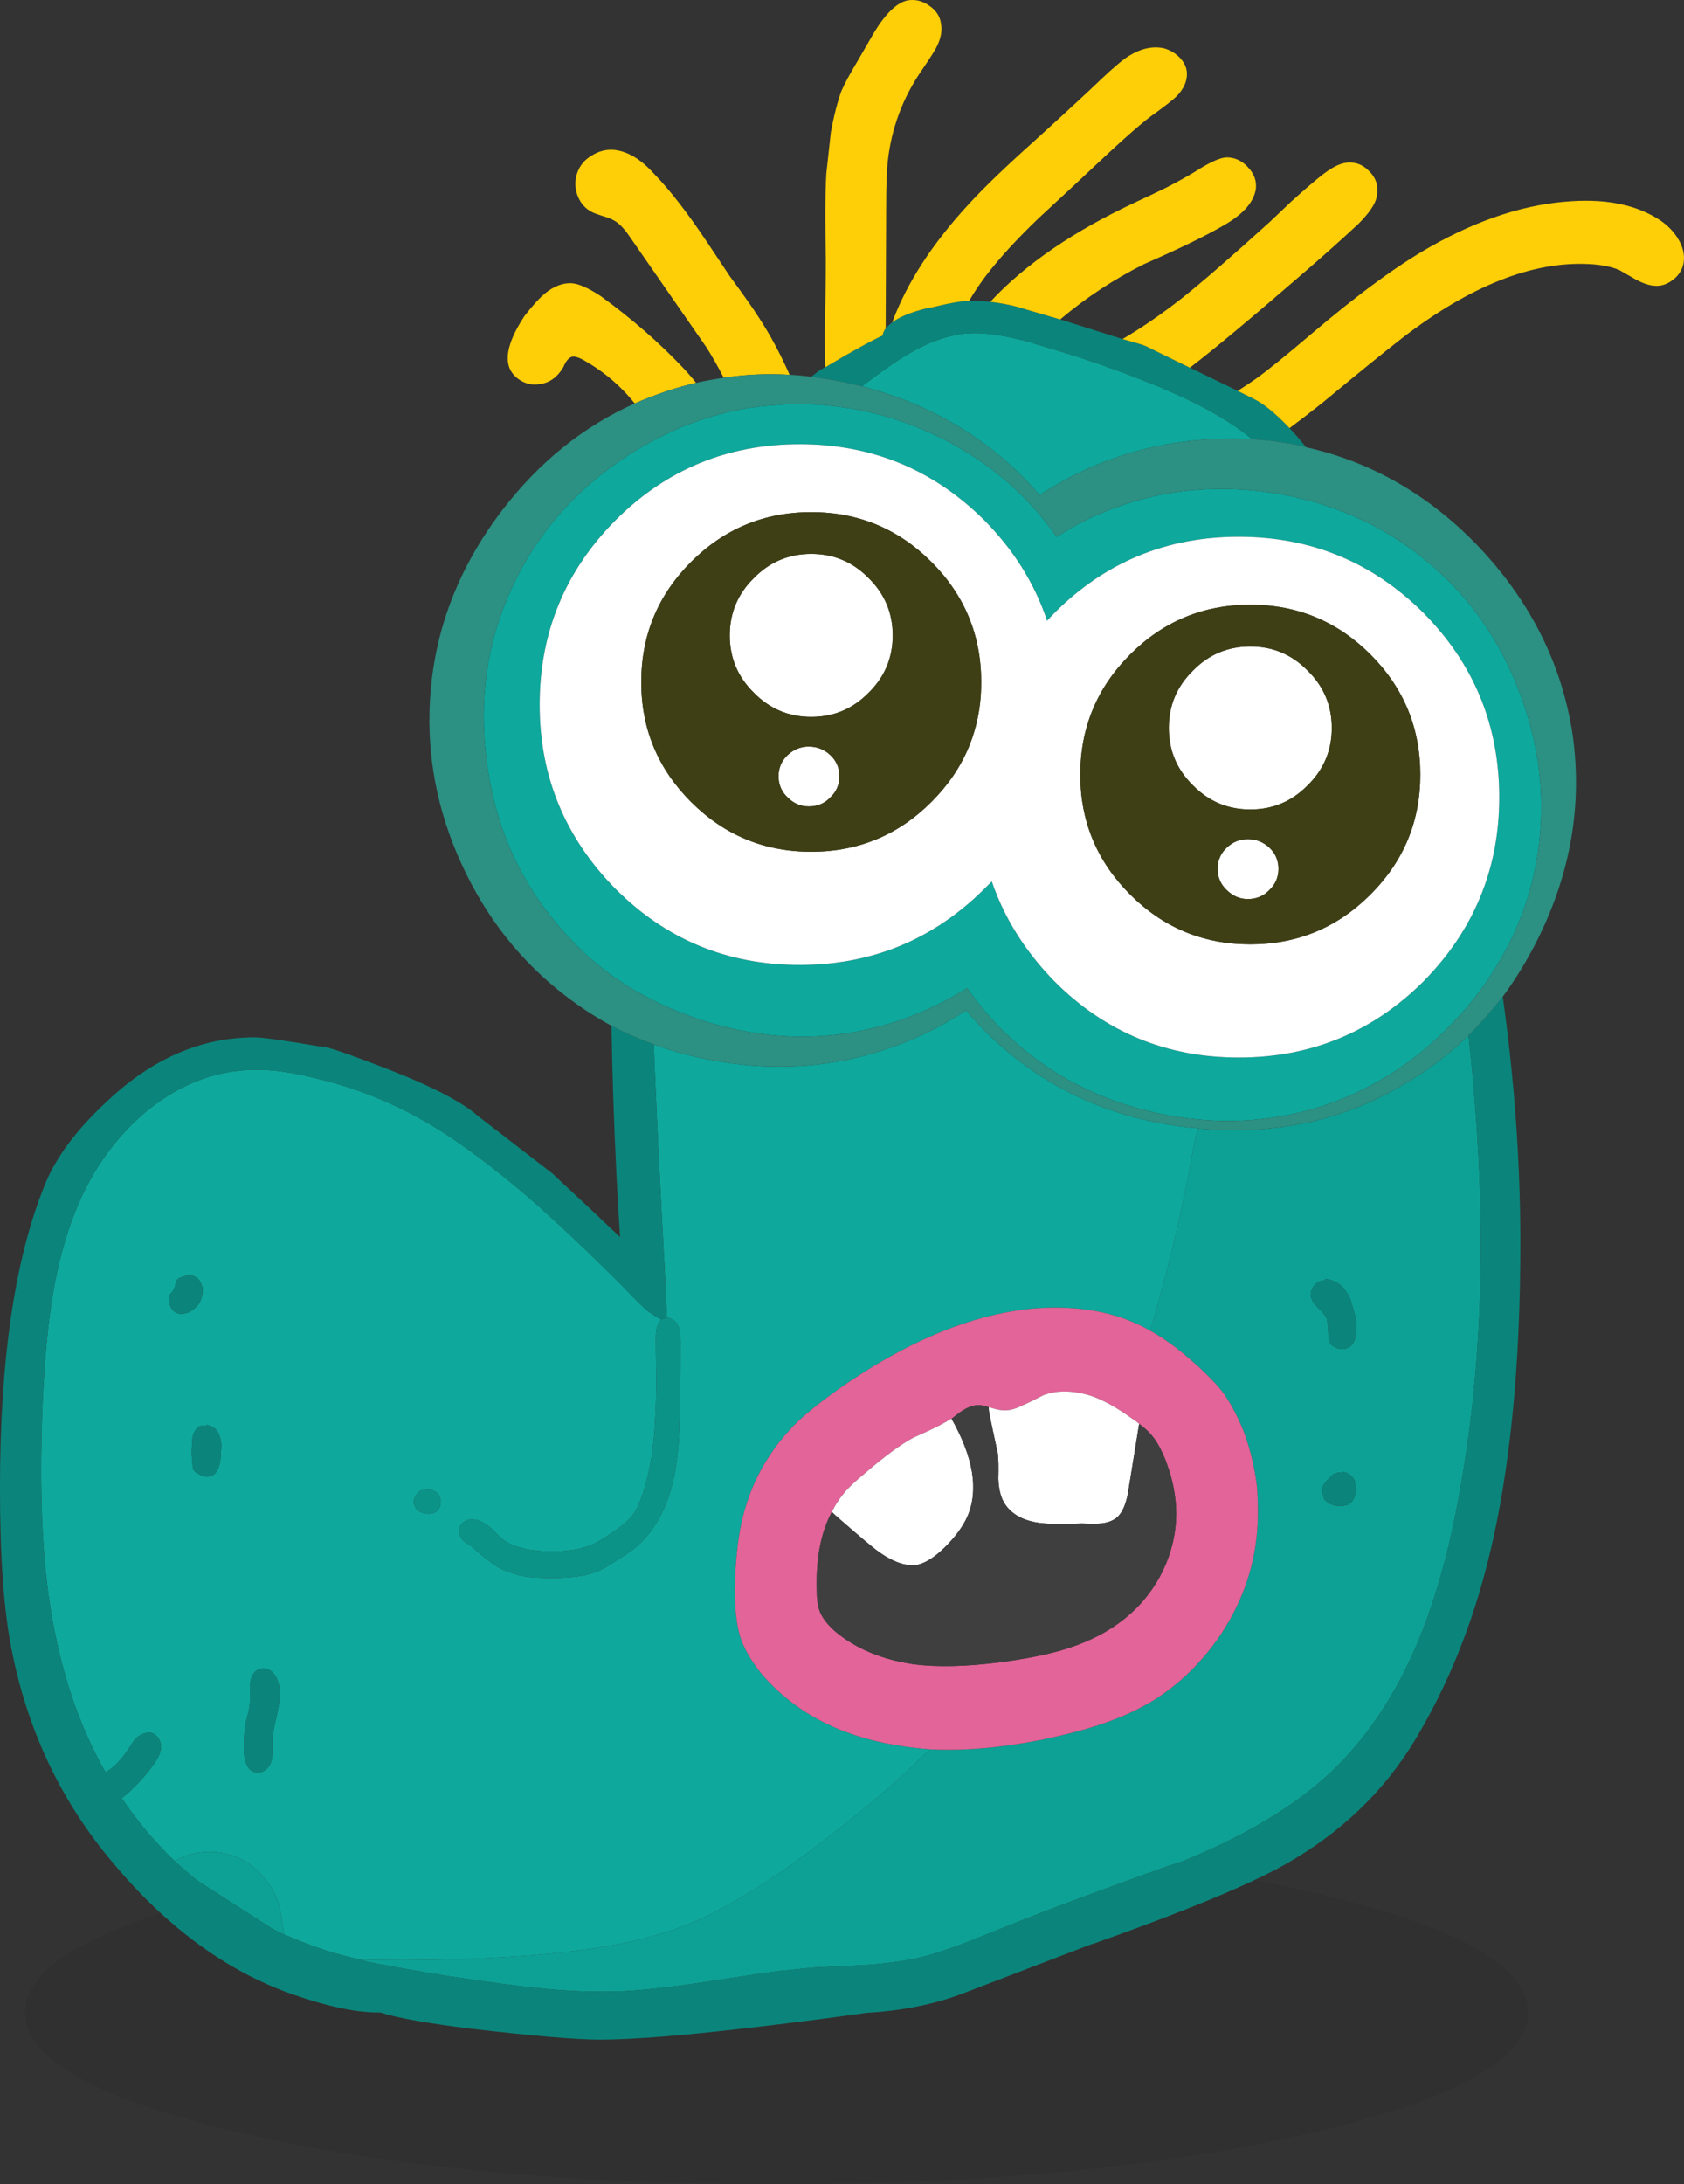 <?xml version="1.0" encoding="UTF-8" standalone="no"?>
<svg
   xmlns:dc="http://purl.org/dc/elements/1.1/"
   xmlns:cc="http://creativecommons.org/ns#"
   xmlns:rdf="http://www.w3.org/1999/02/22-rdf-syntax-ns#"
   xmlns:svg="http://www.w3.org/2000/svg"
   xmlns="http://www.w3.org/2000/svg"
   xmlns:xlink="http://www.w3.org/1999/xlink"
   xmlns:sodipodi="http://sodipodi.sourceforge.net/DTD/sodipodi-0.dtd"
   xmlns:inkscape="http://www.inkscape.org/namespaces/inkscape"
   version="1.1"
   preserveAspectRatio="none"
   x="0px"
   y="0px"
   width="167.417"
   height="217.044"
   viewBox="0 0 167.417 217.044"
   id="svg165"
   sodipodi:docname="monster13.svg"
   inkscape:version="0.92.3 (2405546, 2018-03-11)">
  <rect x="0" y="0" width="167.417" height="217.044" fill="#333333" stroke="none"/>
  <sodipodi:namedview
     pagecolor="#ffffff"
     bordercolor="#666666"
     borderopacity="1"
     objecttolerance="10"
     gridtolerance="10"
     guidetolerance="10"
     inkscape:pageopacity="0"
     inkscape:pageshadow="2"
     inkscape:window-width="958"
     inkscape:window-height="1023"
     id="namedview167"
     showgrid="false"
     fit-margin-top="0"
     fit-margin-left="0"
     fit-margin-right="0"
     fit-margin-bottom="0"
     inkscape:pagecheckerboard="true"
     inkscape:zoom="2.6520656"
     inkscape:cx="83.708336"
     inkscape:cy="108.52222"
     inkscape:window-x="960"
     inkscape:window-y="0"
     inkscape:window-maximized="0"
     inkscape:current-layer="svg165" />
  <defs
     id="defs159">
    <g
       id="Layer0_0_FILL">
      <path
         d="m 218.9,283.7 q 0.55,0.3 1.15,0.55 Q 220,284.1 220,284 q -0.2,-1.45 -0.35,-2.15 -0.248,-1.312 -1,-2.45 -0.308,-0.464 -0.7,-0.9 -1.3,-1.5 -3.1,-2.1 -1.8,-0.6 -3.75,-0.2 -1.05,0.25 -1.95,0.75 1.05,0.95 2.2,1.9 l 7.55,4.85 m 111.7,-83.5 q -2.4,1.35 -4.9,2.25 -3.95,1.4 -8.2,1.75 -3.25,0.25 -6.6,-0.05 -0.35,1.25 -0.65,3.05 -1.6,8.65 -4.1,17.05 2,1.1 4.2,3.05 0.65,0.55 1.2,1.1 1.15,1.1 1.8,1.95 1.1,1.5 2.05,3.8 1,2.65 1.35,5.5 0.1,1.2 0.1,2.4 0.05,4.1 -1.35,7.85 -1.45,3.8 -4.15,6.9 -2,2.3 -4.5,3.95 -0.85,0.55 -1.75,1 -3.5,1.85 -9.3,3.05 -0.35,0.1 -0.7,0.15 -5.9,1.15 -10.85,0.9 -4.653,4.613 -10.6,9.1 -1.457,1.142 -3,2.25 -5.9,4.15 -10.1,5.9 -3.5,1.45 -8,2.25 -3.35,0.6 -8.25,1 -8.5,0.6 -16.7,0.4 h -0.05 q 0.25,0.05 0.55,0.15 l 1.65,0.35 q 0.05,0 0.15,0 2.15,0.45 6.55,1.15 5.7,0.85 8.5,1.15 4.8,0.5 8.55,0.35 3.45,-0.15 9.5,-1.1 3.6,-0.55 6.1,-0.9 0.3,-0.05 0.55,-0.05 l 2.8,-0.3 q 1.7,-0.1 5.15,-0.25 3.05,-0.2 5.1,-0.65 0.05,0 0.1,0 2,-0.45 4.65,-1.45 1.55,-0.6 4.65,-1.85 5.361,-2.163 15.95,-5.95 0.708,-0.206 1.4,-0.45 9.9,-4.05 15.3,-9.45 5,-5 8.15,-12.65 2.55,-6.25 4.05,-14.75 2.45,-13.7 2,-29.2 -0.25,-7.7 -1.15,-16 -3.2,3.1 -7.2,5.3 m -4.95,20.2 q 0.35,0.45 0.55,1.25 0.6,1.75 0.4,2.85 -0.1,1.2 -0.85,1.45 -0.3,0.2 -0.8,0.1 -0.25,-0.05 -0.75,-0.35 -0.35,-0.35 -0.35,-1.25 -0.05,-1.1 -0.15,-1.4 -0.15,-0.4 -0.8,-1 -0.35,-0.35 -0.55,-0.65 -0.1,-0.15 -0.1,-0.25 -0.05,-0.05 -0.05,-0.1 L 322.15,221 q -0.15,-0.55 0.2,-1.1 l 0.25,-0.3 q 0.1,-0.1 0.25,-0.2 0.2,-0.1 0.45,-0.15 0.25,0 0.25,-0.15 1.45,0.2 2.1,1.3 m 0.3,21.05 q -0.1,0.1 -0.6,0.2 -0.7,0.1 -1.45,-0.25 l -0.45,-0.4 -0.15,-0.5 -0.05,-0.6 q 0.05,-0.25 0.35,-0.65 l 0.7,-0.7 q 0.5,-0.3 0.9,-0.15 v -0.15 q 0.5,0.05 0.9,0.4 0.4,0.35 0.45,0.85 l 0.05,0.55 q -0.1,1.05 -0.65,1.4 z"
         id="path136"
         inkscape:connector-curvature="0"
         style="fill:#0da195;stroke:none" />
      <path
         d="m 277.75,292.05 h 0.1 q -5,0.7 -10.45,1.35 -10.95,1.3 -15.95,1.3 -3.5,0 -12.95,-1.1 -6.4,-0.8 -8.9,-1.6 -0.1,0 -0.2,0 -3.35,0 -8.5,-1.8 -6.956,-2.423 -13.1,-8.05 -13.5,4.304 -13.5,9.85 0,7.05 21.85,12.05 21.9,5 52.85,5 30.95,0 52.8,-5 21.9,-5 21.9,-12.05 0,-7.05 -21.9,-12.05 -2.574,-0.589 -5.3,-1.1 -5.546,2.614 -15.95,6.3 -0.1,0.05 -0.2,0.05 -10.05,3.85 -12.8,4.9 -4.3,1.65 -9.8,1.95 z"
         id="path138"
         inkscape:connector-curvature="0"
         style="fill:#000000;fill-opacity:0.067;stroke:none" />
      <path
         d="m 263.35,197.5 q -3.4,-0.55 -6.55,-1.7 0.05,1.85 0.15,3.75 0.25,6.25 0.95,18.9 0.1,2.3 0.2,4.5 0.3,0 0.55,0.2 0.4,0.2 0.55,0.6 0.25,0.45 0.25,1.55 0,6.2 -0.1,8.25 -0.1,3.95 -0.85,6.45 -1.05,3.6 -3.3,5.6 -0.8,0.7 -2.15,1.5 -1.15,0.8 -2,1.1 -1.1,0.5 -3.5,0.6 -2.05,0.05 -3.35,-0.1 -1.8,-0.3 -3.05,-1.05 -0.5,-0.35 -1.3,-0.95 -1.05,-0.9 -1.2,-1.05 -0.6,-0.35 -0.85,-0.6 -0.35,-0.45 -0.35,-0.9 -0.05,-0.4 0.35,-0.8 0.4,-0.35 0.85,-0.35 0.8,-0.05 1.75,0.7 0.25,0.15 0.7,0.65 0.45,0.45 0.7,0.65 1.6,1.2 5.05,1.2 2.1,-0.05 3.45,-0.55 1,-0.35 2.9,-1.7 1.05,-0.8 1.45,-1.3 0.45,-0.6 0.8,-1.5 1.3,-3.4 1.5,-8.4 0.1,-1.55 0.1,-3.9 -0.05,-2.6 -0.05,-3.9 0,-1.3 0.55,-1.8 -0.65,-0.35 -1.35,-0.85 -0.6,-0.5 -1.75,-1.7 -5.1,-5.2 -10.1,-9.6 -5.4,-4.6 -9.45,-7.05 -5.55,-3.35 -11.75,-4.8 -4.25,-1.1 -7.5,-0.75 -4.95,0.5 -9.3,4.05 -4,3.35 -6.35,8.3 -2,4.25 -2.95,9.9 -0.7,4.15 -1,10.45 -0.5,11.35 0.55,19.25 1.4,10.3 5.7,17.8 l 0.2,-0.15 q 0.95,-0.55 2.05,-2.15 0.65,-1.1 1.1,-1.35 0.5,-0.3 0.9,-0.3 0.45,-0.05 0.85,0.35 0.35,0.4 0.4,0.9 0.05,0.8 -0.65,1.8 -0.85,1.2 -1.95,2.3 -0.7,0.7 -1.3,1.15 2.25,3.35 5.25,6.25 0.9,-0.5 1.95,-0.75 1.95,-0.4 3.75,0.2 1.8,0.6 3.1,2.1 0.392,0.436 0.7,0.9 0.752,1.138 1,2.45 0.15,0.7 0.35,2.15 0,0.1 0.05,0.25 1.7,0.75 3.45,1.35 1.85,0.65 4.1,1.15 8.2,0.2 16.7,-0.4 4.9,-0.4 8.25,-1 4.5,-0.8 8,-2.25 4.2,-1.75 10.1,-5.9 1.543,-1.108 3,-2.25 5.947,-4.487 10.6,-9.1 -1.9,-0.15 -3.6,-0.45 -8.3,-1.45 -13.1,-7 -1.45,-1.8 -2.05,-3.4 -0.65,-1.8 -0.65,-5.1 0.1,-4.35 0.8,-7.15 1.4,-5.6 5.65,-9.65 1.55,-1.4 3.8,-3 10.15,-7.15 19.35,-8.05 6.1,-0.5 10.55,1.6 0.55,0.25 1.15,0.6 2.5,-8.4 4.1,-17.05 0.3,-1.8 0.65,-3.05 -0.2,-0.05 -0.4,-0.05 -11,-1.1 -18.9,-7.9 -2.05,-1.75 -3.75,-3.8 -3.7,2.45 -7.9,3.85 -8,2.7 -16.6,1.25 m -52.75,21.3 -0.05,-0.15 q 0.75,0.2 1,0.5 0.25,0.35 0.3,0.55 0.2,0.5 0,1.2 -0.15,0.7 -0.8,1.2 -0.55,0.45 -1.05,0.45 -0.7,0.1 -1.05,-0.4 -0.3,-0.3 -0.3,-0.95 -0.1,-0.25 0,-0.5 0.55,-0.6 0.6,-1.05 l 0.05,-0.35 0.25,-0.25 q 0.6,-0.3 1.05,-0.25 m 1.7,14.95 v -0.15 q 1,0.15 1.3,1.05 0.2,0.45 0.2,1.1 l -0.1,1.45 q -0.2,1 -0.65,1.35 -0.7,0.45 -1.55,-0.1 -0.25,-0.1 -0.4,-0.3 -0.15,-0.2 -0.15,-0.45 -0.15,-1.3 -0.05,-2.25 0,-0.85 0.3,-1.25 0.35,-0.7 1.1,-0.45 m 21.05,6.6 q 0.388,-0.388 0.75,-0.25 -0.081,-0.05 0.1,-0.05 0.4,-0.05 0.7,0.1 0.35,0.15 0.55,0.45 0.2,0.35 0.15,0.75 0,0.4 -0.25,0.7 -0.45,0.5 -1.25,0.35 -0.7,-0.1 -0.95,-0.5 l -0.2,-0.4 q -0.1,-0.65 0.4,-1.15 m -14.2,18.15 q 0.35,0.55 0.45,1.3 0.1,0.95 -0.25,2.55 -0.45,1.8 -0.45,2.5 0,0.15 0,1.05 0,0.65 -0.1,1.05 -0.15,0.55 -0.55,0.9 -0.45,0.35 -0.9,0.3 -0.75,-0.05 -1.05,-0.85 -0.25,-0.55 -0.25,-1.4 0,-1.7 0.15,-2.55 0.2,-0.8 0.3,-1.2 0.15,-0.75 0.15,-1.25 0,-0.95 0,-1.4 0.05,-0.8 0.4,-1.25 0.4,-0.45 1,-0.45 0.65,0.05 1.1,0.7 M 299.5,127.65 q -2.45,-0.8 -4.9,-1.5 -0.05,-0.05 -0.1,-0.05 -4.2,-1.2 -6.75,-0.95 h -0.05 q -0.65,0.1 -1.35,0.25 -1.75,0.4 -3.65,1.45 -1.7,0.9 -4.55,3.05 -0.35,0.25 -0.65,0.5 0.3,0.05 0.6,0.15 10.35,2.9 17.05,10.65 1.1,-0.7 2.25,-1.35 5.45,-3 11.7,-3.9 3.6,-0.5 7.2,-0.3 -0.1,-0.1 -0.2,-0.15 -1.85,-1.5 -4.65,-3 -1.9,-1 -4.2,-1.95 l -0.05,-0.05 q -3.8,-1.55 -7.7,-2.85 m 34.05,20.05 q -3.15,-2.6 -6.85,-4.25 -2.55,-1.15 -5.35,-1.85 -1.45,-0.35 -2.95,-0.6 -8.7,-1.35 -16.5,1.75 -2.65,1.05 -5.05,2.6 -4.3,-6.15 -11.25,-9.7 -5.15,-2.6 -10.65,-3.25 -1.95,-0.25 -3.95,-0.25 -0.95,0 -1.85,0.1 -1.95,0.1 -3.8,0.45 -1.5,0.3 -2.95,0.75 -2.55,0.75 -5,2 -1.6,0.8 -3.15,1.8 -7.85,5.1 -11.55,13.15 -3.75,8.1 -2.5,17.35 1.2,9.25 6.95,16.05 2.4,2.9 5.4,5.1 1.95,1.4 4.15,2.5 2.4,1.2 5.05,2.05 8.95,2.85 17.55,0.55 4.6,-1.25 8.65,-3.8 1.8,2.6 4.1,4.75 6.1,5.75 14.7,7.65 8.55,1.9 16.6,-0.7 7.95,-2.65 13.75,-9.2 0.2,-0.2 0.4,-0.45 1.85,-2.15 3.2,-4.45 2.8,-4.6 3.8,-9.95 1.55,-8.3 -1.45,-16.55 -3,-8.3 -9.5,-13.6 m -0.25,5.2 q 7.55,7.6 7.55,18.35 0,10.65 -7.55,18.3 -7.6,7.55 -18.35,7.55 -10.75,0 -18.3,-7.55 -4.4,-4.5 -6.25,-9.95 -0.35,0.35 -0.75,0.75 -7.6,7.55 -18.35,7.55 -10.75,0 -18.3,-7.55 -7.55,-7.65 -7.55,-18.3 0,-10.75 7.55,-18.35 7.55,-7.55 18.3,-7.55 10.75,0 18.35,7.55 4.4,4.45 6.25,10 0.35,-0.4 0.75,-0.8 7.55,-7.55 18.3,-7.55 10.75,0 18.35,7.55 z"
         id="path140"
         inkscape:connector-curvature="0"
         style="fill:#0ea89c;stroke:none" />
      <path
         d="m 219.6,259.8 q -0.1,-0.75 -0.45,-1.3 -0.45,-0.65 -1.1,-0.7 -0.6,0 -1,0.45 -0.35,0.45 -0.4,1.25 0,0.45 0,1.4 0,0.5 -0.15,1.25 -0.1,0.4 -0.3,1.2 -0.15,0.85 -0.15,2.55 0,0.85 0.25,1.4 0.3,0.8 1.05,0.85 0.45,0.05 0.9,-0.3 0.4,-0.35 0.55,-0.9 0.1,-0.4 0.1,-1.05 0,-0.9 0,-1.05 0,-0.7 0.45,-2.5 0.35,-1.6 0.25,-2.55 m -7.3,-26.2 v 0.15 q -0.75,-0.25 -1.1,0.45 -0.3,0.4 -0.3,1.25 -0.1,0.95 0.05,2.25 0,0.25 0.15,0.45 0.15,0.2 0.4,0.3 0.85,0.55 1.55,0.1 0.45,-0.35 0.65,-1.35 l 0.1,-1.45 q 0,-0.65 -0.2,-1.1 -0.3,-0.9 -1.3,-1.05 m -1.75,-14.95 0.05,0.15 q -0.45,-0.05 -1.05,0.25 l -0.25,0.25 -0.05,0.35 q -0.05,0.45 -0.6,1.05 -0.1,0.25 0,0.5 0,0.65 0.3,0.95 0.35,0.5 1.05,0.4 0.5,0 1.05,-0.45 0.65,-0.5 0.8,-1.2 0.2,-0.7 0,-1.2 -0.05,-0.2 -0.3,-0.55 -0.25,-0.3 -1,-0.5 m 114.8,23 q 0.5,-0.1 0.6,-0.2 0.55,-0.35 0.65,-1.4 l -0.05,-0.55 q -0.05,-0.5 -0.45,-0.85 -0.4,-0.35 -0.9,-0.4 v 0.15 q -0.4,-0.15 -0.9,0.15 l -0.7,0.7 q -0.3,0.4 -0.35,0.65 l 0.05,0.6 0.15,0.5 0.45,0.4 q 0.75,0.35 1.45,0.25 m 0.85,-20 q -0.2,-0.8 -0.55,-1.25 -0.65,-1.1 -2.1,-1.3 0,0.15 -0.25,0.15 -0.25,0.05 -0.45,0.15 -0.15,0.1 -0.25,0.2 l -0.25,0.3 q -0.35,0.55 -0.2,1.1 l 0.05,0.05 q 0,0.05 0.05,0.1 0,0.1 0.1,0.25 0.2,0.3 0.55,0.65 0.65,0.6 0.8,1 0.1,0.3 0.15,1.4 0,0.9 0.35,1.25 0.5,0.3 0.75,0.35 0.5,0.1 0.8,-0.1 0.75,-0.25 0.85,-1.45 0.2,-1.1 -0.4,-2.85 m 15,-30.6 q -1.6,2.05 -3.4,3.85 0.9,8.3 1.15,16 0.45,15.5 -2,29.2 -1.5,8.5 -4.05,14.75 -3.15,7.65 -8.15,12.65 -5.4,5.4 -15.3,9.45 -0.692,0.244 -1.4,0.45 -10.589,3.787 -15.95,5.95 -3.1,1.25 -4.65,1.85 -2.65,1 -4.65,1.45 -0.05,0 -0.1,0 -2.05,0.45 -5.1,0.65 -3.45,0.15 -5.15,0.25 l -2.8,0.3 q -0.25,0 -0.55,0.05 -2.5,0.35 -6.1,0.9 -6.05,0.95 -9.5,1.1 -3.75,0.15 -8.55,-0.35 -2.8,-0.3 -8.5,-1.15 -4.4,-0.7 -6.55,-1.15 -0.1,0 -0.15,0 l -1.65,-0.35 q -0.3,-0.1 -0.55,-0.15 h 0.05 q -2.25,-0.5 -4.1,-1.15 -1.75,-0.6 -3.45,-1.35 -0.6,-0.25 -1.15,-0.55 l -7.55,-4.85 q -1.15,-0.95 -2.2,-1.9 -3,-2.9 -5.25,-6.25 0.6,-0.45 1.3,-1.15 1.1,-1.1 1.95,-2.3 0.7,-1 0.65,-1.8 -0.05,-0.5 -0.4,-0.9 -0.4,-0.4 -0.85,-0.35 -0.4,0 -0.9,0.3 -0.45,0.25 -1.1,1.35 -1.1,1.6 -2.05,2.15 l -0.2,0.15 q -4.3,-7.5 -5.7,-17.8 -1.05,-7.9 -0.55,-19.25 0.3,-6.3 1,-10.45 0.95,-5.65 2.95,-9.9 2.35,-4.95 6.35,-8.3 4.35,-3.55 9.3,-4.05 3.25,-0.35 7.5,0.75 6.2,1.45 11.75,4.8 4.05,2.45 9.45,7.05 5,4.4 10.1,9.6 1.15,1.2 1.75,1.7 0.7,0.5 1.35,0.85 0.15,-0.1 0.4,-0.15 0.05,-0.05 0.15,-0.05 -0.1,-2.2 -0.2,-4.5 -0.7,-12.65 -0.95,-18.9 -0.1,-1.9 -0.15,-3.75 -2.2,-0.8 -4.2,-1.85 0.1,7 0.5,15.05 0.15,3 0.35,5.95 -3.274,-3.125 -6.5,-6.1 -0.05,-0.1 -0.1,-0.1 -0.05,-0.05 -0.1,-0.1 l -7.45,-5.75 q -2.3,-2.05 -8.95,-4.65 -0.1,-0.05 -0.15,-0.05 -4.45,-1.75 -6.25,-2.2 -0.1,0 -0.2,0 -0.1,-0.05 -0.15,0 -5.35,-0.9 -6.4,-0.9 -7.95,-0.05 -14.7,6.3 -4.7,4.35 -6.3,8.5 -4.4,10.9 -4.4,30 0,10.25 1.15,16 2.3,11.75 9.6,20.65 2.555,3.124 5.25,5.6 6.144,5.627 13.1,8.05 5.15,1.8 8.5,1.8 0.1,0 0.2,0 2.5,0.8 8.9,1.6 9.45,1.1 12.95,1.1 5,0 15.95,-1.3 5.45,-0.65 10.45,-1.35 h -0.1 q 5.5,-0.3 9.8,-1.95 2.75,-1.05 12.8,-4.9 0.1,0 0.2,-0.05 10.404,-3.686 15.95,-6.3 1.708,-0.804 2.95,-1.5 8.45,-4.75 13.1,-12.55 4.85,-8.1 7.3,-18.15 3.1,-12.7 3.1,-31.1 0,-12 -1.75,-24.5 M 288.25,121.9 h -0.1 q -1.05,0 -3.9,0.7 -0.1,0 -0.15,0 -2.5,0.6 -3.6,1.45 -0.4,0.3 -0.65,0.6 -0.25,0.3 -0.3,0.7 -1.75,0.8 -5.7,3.15 -0.15,0.05 -0.2,0.1 -0.1,0.05 -0.15,0.1 -0.1,0 -0.15,0.05 -0.45,0.35 -0.9,0.7 2.5,0.3 5.05,0.95 0.3,-0.25 0.65,-0.5 2.85,-2.15 4.55,-3.05 1.9,-1.05 3.65,-1.45 0.7,-0.15 1.35,-0.25 h 0.05 q 2.55,-0.25 6.75,0.95 0.05,0 0.1,0.05 2.45,0.7 4.9,1.5 3.9,1.3 7.7,2.85 l 0.05,0.05 q 2.3,0.95 4.2,1.95 2.8,1.5 4.65,3 0.1,0.05 0.2,0.15 2.55,0.15 5.05,0.7 0.15,0.05 0.3,0.1 -0.9,-1.1 -1.65,-1.9 -2.1,-2.2 -3.55,-2.9 -0.05,-0.05 -0.1,-0.05 l -1.5,-0.75 -4.75,-2.3 -4.5,-2.2 h -0.05 q -0.125,-0.083 -0.25,-0.1 -1,-0.3 -1.9,-0.55 -3.8,-1.2 -6.2,-1.95 -3.25,-0.95 -4.1,-1.2 -0.1,-0.05 -0.15,-0.05 -1.35,-0.35 -2.7,-0.5 -1,-0.1 -2,-0.1 z"
         id="path142"
         inkscape:connector-curvature="0"
         style="fill:#0b857b;stroke:none" />
      <path
         d="m 234.1,240.1 q -0.362,-0.138 -0.75,0.25 -0.5,0.5 -0.4,1.15 l 0.2,0.4 q 0.25,0.4 0.95,0.5 0.8,0.15 1.25,-0.35 0.25,-0.3 0.25,-0.7 0.05,-0.4 -0.15,-0.75 -0.2,-0.3 -0.55,-0.45 -0.3,-0.15 -0.7,-0.1 -0.181,0 -0.1,0.05 m 25.1,-16.35 q -0.15,-0.4 -0.55,-0.6 -0.25,-0.2 -0.55,-0.2 -0.1,0 -0.15,0.05 -0.25,0.05 -0.4,0.15 -0.55,0.5 -0.55,1.8 0,1.3 0.05,3.9 0,2.35 -0.1,3.9 -0.2,5 -1.5,8.4 -0.35,0.9 -0.8,1.5 -0.4,0.5 -1.45,1.3 -1.9,1.35 -2.9,1.7 -1.35,0.5 -3.45,0.55 -3.45,0 -5.05,-1.2 -0.25,-0.2 -0.7,-0.65 -0.45,-0.5 -0.7,-0.65 -0.95,-0.75 -1.75,-0.7 -0.45,0 -0.85,0.35 -0.4,0.4 -0.35,0.8 0,0.45 0.35,0.9 0.25,0.25 0.85,0.6 0.15,0.15 1.2,1.05 0.8,0.6 1.3,0.95 1.25,0.75 3.05,1.05 1.3,0.15 3.35,0.1 2.4,-0.1 3.5,-0.6 0.85,-0.3 2,-1.1 1.35,-0.8 2.15,-1.5 2.25,-2 3.3,-5.6 0.75,-2.5 0.85,-6.45 0.1,-2.05 0.1,-8.25 0,-1.1 -0.25,-1.55 z"
         id="path144"
         inkscape:connector-curvature="0"
         style="fill:#0c9388;stroke:none" />
      <path
         d="m 306.15,224.25 q -0.6,-0.35 -1.15,-0.6 -4.45,-2.1 -10.55,-1.6 -9.2,0.9 -19.35,8.05 -2.25,1.6 -3.8,3 -4.25,4.05 -5.65,9.65 -0.7,2.8 -0.8,7.15 0,3.3 0.65,5.1 0.6,1.6 2.05,3.4 4.8,5.55 13.1,7 1.7,0.3 3.6,0.45 4.95,0.25 10.85,-0.9 0.35,-0.05 0.7,-0.15 5.8,-1.2 9.3,-3.05 0.9,-0.45 1.75,-1 2.5,-1.65 4.5,-3.95 2.7,-3.1 4.15,-6.9 1.4,-3.75 1.35,-7.85 0,-1.2 -0.1,-2.4 -0.35,-2.85 -1.35,-5.5 -0.95,-2.3 -2.05,-3.8 -0.65,-0.85 -1.8,-1.95 -0.55,-0.55 -1.2,-1.1 -2.2,-1.95 -4.2,-3.05 m -10.6,6.4 q 2,-0.75 4.65,0.05 1.8,0.6 4.1,2.25 0.4,0.25 0.75,0.55 0.8,0.6 1.25,1.15 0.7,0.8 1.35,2.4 0.7,1.85 0.9,3.25 0.5,2.85 -0.35,5.75 -0.85,2.85 -2.8,5.1 -1.1,1.25 -2.5,2.25 -2.3,1.65 -5.55,2.6 -2.4,0.7 -6.1,1.2 -5.1,0.65 -8.6,0.2 -4.75,-0.7 -7.8,-3.25 -1.15,-1 -1.55,-2 -0.3,-0.8 -0.3,-2.05 -0.15,-4.75 1.5,-7.85 0.5,-1 1.2,-1.85 0.6,-0.75 2.05,-1.95 2.95,-2.55 4.9,-3.6 2.55,-1.1 3.7,-1.85 h 0.05 q 0.75,-0.6 1.15,-0.85 0.75,-0.45 1.35,-0.5 0.45,-0.05 1.2,0.2 h 0.05 q 0.9,0.3 1.3,0.3 0.9,0.1 2.05,-0.5 0.7,-0.3 2.05,-1 z"
         id="path146"
         inkscape:connector-curvature="0"
         style="fill:#e26498;stroke:none" />
      <path
         d="m 286.4,233 h -0.05 q -1.15,0.75 -3.7,1.85 -1.95,1.05 -4.9,3.6 -1.45,1.2 -2.05,1.95 -0.7,0.85 -1.2,1.85 0.1,0.1 0.25,0.25 2.5,2.2 3.8,3.25 2.6,2.1 4.5,1.75 1.25,-0.3 2.75,-1.8 1.55,-1.55 2.2,-3.05 1.65,-3.9 -1.6,-9.65 m 13.8,-2.3 q -2.65,-0.8 -4.65,-0.05 -1.35,0.7 -2.05,1 -1.15,0.6 -2.05,0.5 -0.4,0 -1.3,-0.3 h -0.05 q 0,0.4 0.1,0.85 0.25,1.25 0.8,3.75 0.1,0.85 0.05,2.5 0.05,1.45 0.55,2.35 1,1.7 3.55,2.05 0.85,0.1 2.1,0.1 0.7,0 2.1,-0.05 1.35,0.05 1.9,0 1,-0.1 1.6,-0.6 0.85,-0.75 1.15,-2.8 l 1.05,-6.5 q -0.35,-0.3 -0.75,-0.55 -2.3,-1.65 -4.1,-2.25 m 40.65,-59.45 q 0,-10.75 -7.55,-18.35 -7.6,-7.55 -18.35,-7.55 -10.75,0 -18.3,7.55 -0.4,0.4 -0.75,0.8 -1.85,-5.55 -6.25,-10 -7.6,-7.55 -18.35,-7.55 -10.75,0 -18.3,7.55 -7.55,7.6 -7.55,18.35 0,10.65 7.55,18.3 7.55,7.55 18.3,7.55 10.75,0 18.35,-7.55 0.4,-0.4 0.75,-0.75 1.85,5.45 6.25,9.95 7.55,7.55 18.3,7.55 10.75,0 18.35,-7.55 7.55,-7.65 7.55,-18.3 m -12.8,-14.2 Q 333,162 333,169 q 0,6.95 -4.95,11.9 -4.95,4.95 -11.95,4.95 -7,0 -11.95,-4.95 -4.95,-4.95 -4.95,-11.9 0,-7 4.95,-11.95 4.95,-4.95 11.95,-4.95 7,0 11.95,4.95 m -67.55,-9.2 q 4.95,-4.95 11.95,-4.95 7,0 11.95,4.95 4.95,4.95 4.95,11.95 0,6.95 -4.95,11.9 -4.95,4.95 -11.95,4.95 -7,0 -11.95,-4.95 -4.95,-4.95 -4.95,-11.9 0,-7 4.95,-11.95 m 9.6,23.4 q 0.9,0.9 2.1,0.9 1.3,0 2.15,-0.9 0.9,-0.85 0.9,-2.1 0,-1.25 -0.9,-2.1 -0.9,-0.85 -2.15,-0.85 -1.2,0 -2.1,0.85 -0.9,0.85 -0.9,2.1 0,1.25 0.9,2.1 m 10.45,-16.1 q 0,-3.35 -2.4,-5.7 -2.35,-2.4 -5.7,-2.4 -3.35,0 -5.7,2.4 -2.4,2.35 -2.4,5.7 0,3.35 2.4,5.7 2.35,2.4 5.7,2.4 3.35,0 5.7,-2.4 2.4,-2.35 2.4,-5.7 m 37.45,21.1 q -0.9,-0.85 -2.15,-0.85 -1.2,0 -2.1,0.85 -0.9,0.85 -0.9,2.1 0,1.25 0.9,2.1 0.9,0.9 2.1,0.9 1.3,0 2.15,-0.9 0.9,-0.85 0.9,-2.1 0,-1.25 -0.9,-2.1 m -7.6,-17.6 q -2.4,2.35 -2.4,5.7 0,3.35 2.4,5.7 2.35,2.4 5.7,2.4 3.35,0 5.7,-2.4 2.4,-2.35 2.4,-5.7 0,-3.35 -2.4,-5.7 -2.35,-2.4 -5.7,-2.4 -3.35,0 -5.7,2.4 z"
         id="path148"
         inkscape:connector-curvature="0"
         style="fill:#ffffff;stroke:none" />
      <path
         d="m 290.2,232.7 q -0.1,-0.45 -0.1,-0.85 -0.75,-0.25 -1.2,-0.2 -0.6,0.05 -1.35,0.5 -0.4,0.25 -1.15,0.85 3.25,5.75 1.6,9.65 -0.65,1.5 -2.2,3.05 -1.5,1.5 -2.75,1.8 -1.9,0.35 -4.5,-1.75 -1.3,-1.05 -3.8,-3.25 -0.15,-0.15 -0.25,-0.25 -1.65,3.1 -1.5,7.85 0,1.25 0.3,2.05 0.4,1 1.55,2 3.05,2.55 7.8,3.25 3.5,0.45 8.6,-0.2 3.7,-0.5 6.1,-1.2 3.25,-0.95 5.55,-2.6 1.4,-1 2.5,-2.25 1.95,-2.25 2.8,-5.1 0.85,-2.9 0.35,-5.75 -0.2,-1.4 -0.9,-3.25 -0.65,-1.6 -1.35,-2.4 -0.45,-0.55 -1.25,-1.15 L 304,240 q -0.3,2.05 -1.15,2.8 -0.6,0.5 -1.6,0.6 -0.55,0.05 -1.9,0 -1.4,0.05 -2.1,0.05 -1.25,0 -2.1,-0.1 -2.55,-0.35 -3.55,-2.05 -0.5,-0.9 -0.55,-2.35 0.05,-1.65 -0.05,-2.5 -0.55,-2.5 -0.8,-3.75 z"
         id="path150"
         inkscape:connector-curvature="0"
         style="fill:#3f3f3f;stroke:none" />
      <path
         d="m 251.55,121.45 q -1.9,-1.25 -2.95,-1.3 -1.3,-0.05 -2.6,1 -0.85,0.7 -2.05,2.25 -2.35,3.55 -1.4,5.4 0.4,0.7 1.15,1.1 0.75,0.4 1.55,0.3 1.6,-0.1 2.55,-1.7 0.4,-0.95 0.9,-1.05 0.35,-0.05 0.95,0.25 3.1,1.7 5.25,4.4 1.5,-0.65 3.1,-1.2 1.5,-0.5 3,-0.85 -0.55,-0.7 -1.3,-1.5 -3.55,-3.75 -8.15,-7.1 m 15.75,2.2 q -0.85,-1.35 -2.95,-4.2 l -2.2,-3.3 q -3,-4.5 -5.35,-6.9 -1.95,-2.15 -3.95,-2.35 -1.15,-0.1 -2.2,0.55 -1.05,0.6 -1.45,1.7 -0.4,1.1 0,2.25 0.45,1.2 1.5,1.7 0.3,0.15 1.1,0.4 0.7,0.2 1.1,0.45 0.65,0.35 1.45,1.5 l 7.7,11.1 q 0.85,1.35 1.7,3 3.2,-0.5 6.55,-0.3 -1.4,-3.15 -3,-5.6 m 49.35,-12.85 q 0.15,-1.2 -0.8,-2.2 -0.95,-1 -2.2,-0.95 -1,0.1 -3.1,1.45 -1.15,0.7 -2.8,1.55 -1.95,0.95 -2.95,1.4 -9.35,4.35 -14.55,9.95 1.35,0.15 2.7,0.5 0.05,0 0.15,0.05 0.85,0.25 4.1,1.2 3.85,-3.25 8.35,-5.5 5.6,-2.45 8.25,-4.05 2.55,-1.55 2.85,-3.4 m -7.6,-13.1 q -0.65,-0.65 -1.55,-0.9 -1.65,-0.35 -3.45,0.75 -0.9,0.55 -2.8,2.35 -1.6,1.55 -6.6,6.1 -4.2,3.75 -6.5,6.25 -5.5,5.95 -7.65,11.8 1.1,-0.85 3.6,-1.45 0.05,0 0.15,0 2.85,-0.7 3.9,-0.7 0.7,-1.2 1.6,-2.4 2.05,-2.7 5.35,-5.85 3.9,-3.6 5.8,-5.4 4.2,-3.95 5.75,-5 1.65,-1.2 2.15,-1.7 1.05,-1.1 1,-2.3 -0.05,-0.85 -0.75,-1.55 M 282,92.05 q -1.55,0.35 -3.25,3.1 L 277.1,98 q -1.2,2 -1.65,3.05 -0.6,1.65 -1.05,4.1 l -0.45,4.1 q -0.1,1.75 -0.1,4.3 0,1.45 0.05,4.3 0,2.4 -0.1,7.2 0,1.85 0.05,3.45 3.95,-2.35 5.7,-3.15 0.05,-0.4 0.3,-0.7 l 0.05,-12.1 q 0,-3 0.15,-4.45 0.55,-5.05 3.45,-9.2 1.15,-1.7 1.4,-2.2 0.65,-1.25 0.45,-2.35 -0.15,-1.1 -1.2,-1.8 -1,-0.7 -2.15,-0.5 m 46,17.05 q -1.05,-1.15 -2.5,-0.9 -0.9,0.15 -2.2,1.15 -1.1,0.85 -3.2,2.75 l -2.05,1.95 q -5.8,5.25 -8.7,7.55 -3.05,2.4 -5.95,4.1 0.9,0.25 1.9,0.55 0.125,0.017 0.25,0.1 h 0.05 l 4.5,2.2 q 0.1,-0.1 0.25,-0.2 3.45,-2.65 11.25,-9.4 3,-2.6 5.25,-4.7 1.55,-1.55 1.8,-2.6 0.35,-1.5 -0.65,-2.55 m 21.8,9.15 q 1.85,0.1 3,0.6 0.1,0.05 1.65,0.95 1.05,0.55 1.8,0.6 0.9,0.1 1.75,-0.5 0.8,-0.55 1.1,-1.45 0.35,-1.2 -0.35,-2.5 -0.65,-1.2 -1.9,-2.05 -3.4,-2.25 -8.8,-1.9 -6.75,0.4 -14,4.5 -4.9,2.75 -11.95,8.75 -3.65,3.1 -5.3,4.3 -1,0.7 -1.95,1.3 l 1.5,0.75 q 0.05,0 0.1,0.05 1.45,0.7 3.55,2.9 1.55,-1.15 3.25,-2.5 5.25,-4.35 7.95,-6.45 10.15,-7.8 18.6,-7.35 z"
         id="path152"
         inkscape:connector-curvature="0"
         style="fill:#fece06;stroke:none" />
      <path
         d="m 337.8,194.9 q 1.8,-1.8 3.4,-3.85 1.95,-2.65 3.5,-5.75 4.9,-9.9 3.45,-20.25 -1.55,-10.3 -9.05,-18.4 -7.45,-7.95 -17.45,-10.2 -0.15,-0.05 -0.3,-0.1 -2.5,-0.55 -5.05,-0.7 -3.6,-0.2 -7.2,0.3 -6.25,0.9 -11.7,3.9 -1.15,0.65 -2.25,1.35 -6.7,-7.75 -17.05,-10.65 -0.3,-0.1 -0.6,-0.15 -2.55,-0.65 -5.05,-0.95 -1.1,-0.15 -2.15,-0.2 -3.35,-0.2 -6.55,0.3 -1.4,0.2 -2.75,0.5 -1.5,0.35 -3,0.85 -1.6,0.55 -3.1,1.2 -7.7,3.45 -13.2,10.65 -6.55,8.6 -7.15,18.8 -0.5,8.4 3.15,16.35 3.65,7.95 10.3,13.05 2.2,1.7 4.6,3 2,1.05 4.2,1.85 3.15,1.15 6.55,1.7 8.6,1.45 16.6,-1.25 4.2,-1.4 7.9,-3.85 1.7,2.05 3.75,3.8 7.9,6.8 18.9,7.9 0.2,0 0.4,0.05 3.35,0.3 6.6,0.05 4.25,-0.35 8.2,-1.75 2.5,-0.9 4.9,-2.25 4,-2.2 7.2,-5.3 m -11.1,-51.45 q 3.7,1.65 6.85,4.25 6.5,5.3 9.5,13.6 3,8.25 1.45,16.55 -1,5.35 -3.8,9.95 -1.35,2.3 -3.2,4.45 -0.2,0.25 -0.4,0.45 -5.8,6.55 -13.75,9.2 -8.05,2.6 -16.6,0.7 -8.6,-1.9 -14.7,-7.65 -2.3,-2.15 -4.1,-4.75 -4.05,2.55 -8.65,3.8 -8.6,2.3 -17.55,-0.55 -2.65,-0.85 -5.05,-2.05 -2.2,-1.1 -4.15,-2.5 -3,-2.2 -5.4,-5.1 -5.75,-6.8 -6.95,-16.05 -1.25,-9.25 2.5,-17.35 3.7,-8.05 11.55,-13.15 1.55,-1 3.15,-1.8 2.45,-1.25 5,-2 1.45,-0.45 2.95,-0.75 1.85,-0.35 3.8,-0.45 0.9,-0.1 1.85,-0.1 2,0 3.95,0.25 5.5,0.65 10.65,3.25 6.95,3.55 11.25,9.7 2.4,-1.55 5.05,-2.6 7.8,-3.1 16.5,-1.75 1.5,0.25 2.95,0.6 2.8,0.7 5.35,1.85 z"
         id="path154"
         inkscape:connector-curvature="0"
         style="fill:#2c9082;stroke:none" />
      <path
         d="m 272.45,142.9 q -7,0 -11.95,4.95 -4.95,4.95 -4.95,11.95 0,6.95 4.95,11.9 4.95,4.95 11.95,4.95 7,0 11.95,-4.95 4.95,-4.95 4.95,-11.9 0,-7 -4.95,-11.95 -4.95,-4.95 -11.95,-4.95 m 5.7,6.55 q 2.4,2.35 2.4,5.7 0,3.35 -2.4,5.7 -2.35,2.4 -5.7,2.4 -3.35,0 -5.7,-2.4 -2.4,-2.35 -2.4,-5.7 0,-3.35 2.4,-5.7 2.35,-2.4 5.7,-2.4 3.35,0 5.7,2.4 m -5.95,22.7 q -1.2,0 -2.1,-0.9 -0.9,-0.85 -0.9,-2.1 0,-1.25 0.9,-2.1 0.9,-0.85 2.1,-0.85 1.25,0 2.15,0.85 0.9,0.85 0.9,2.1 0,1.25 -0.9,2.1 -0.85,0.9 -2.15,0.9 M 333,169 q 0,-7 -4.95,-11.95 -4.95,-4.95 -11.95,-4.95 -7,0 -11.95,4.95 -4.95,4.95 -4.95,11.95 0,6.95 4.95,11.9 4.95,4.95 11.95,4.95 7,0 11.95,-4.95 Q 333,175.95 333,169 m -25,-4.65 q 0,-3.35 2.4,-5.7 2.35,-2.4 5.7,-2.4 3.35,0 5.7,2.4 2.4,2.35 2.4,5.7 0,3.35 -2.4,5.7 -2.35,2.4 -5.7,2.4 -3.35,0 -5.7,-2.4 -2.4,-2.35 -2.4,-5.7 m 7.85,11.05 q 1.25,0 2.15,0.85 0.9,0.85 0.9,2.1 0,1.25 -0.9,2.1 -0.85,0.9 -2.15,0.9 -1.2,0 -2.1,-0.9 -0.9,-0.85 -0.9,-2.1 0,-1.25 0.9,-2.1 0.9,-0.85 2.1,-0.85 z"
         id="path156"
         inkscape:connector-curvature="0"
         style="fill:#3f3f15;stroke:none" />
    </g>
  </defs>
  <g
     id="g163"
     transform="translate(-191.8,-92.006)">
    <use
       xlink:href="#Layer0_0_FILL"
       id="use161"
       x="0"
       y="0"
       width="100%"
       height="100%" />
  </g>
</svg>
